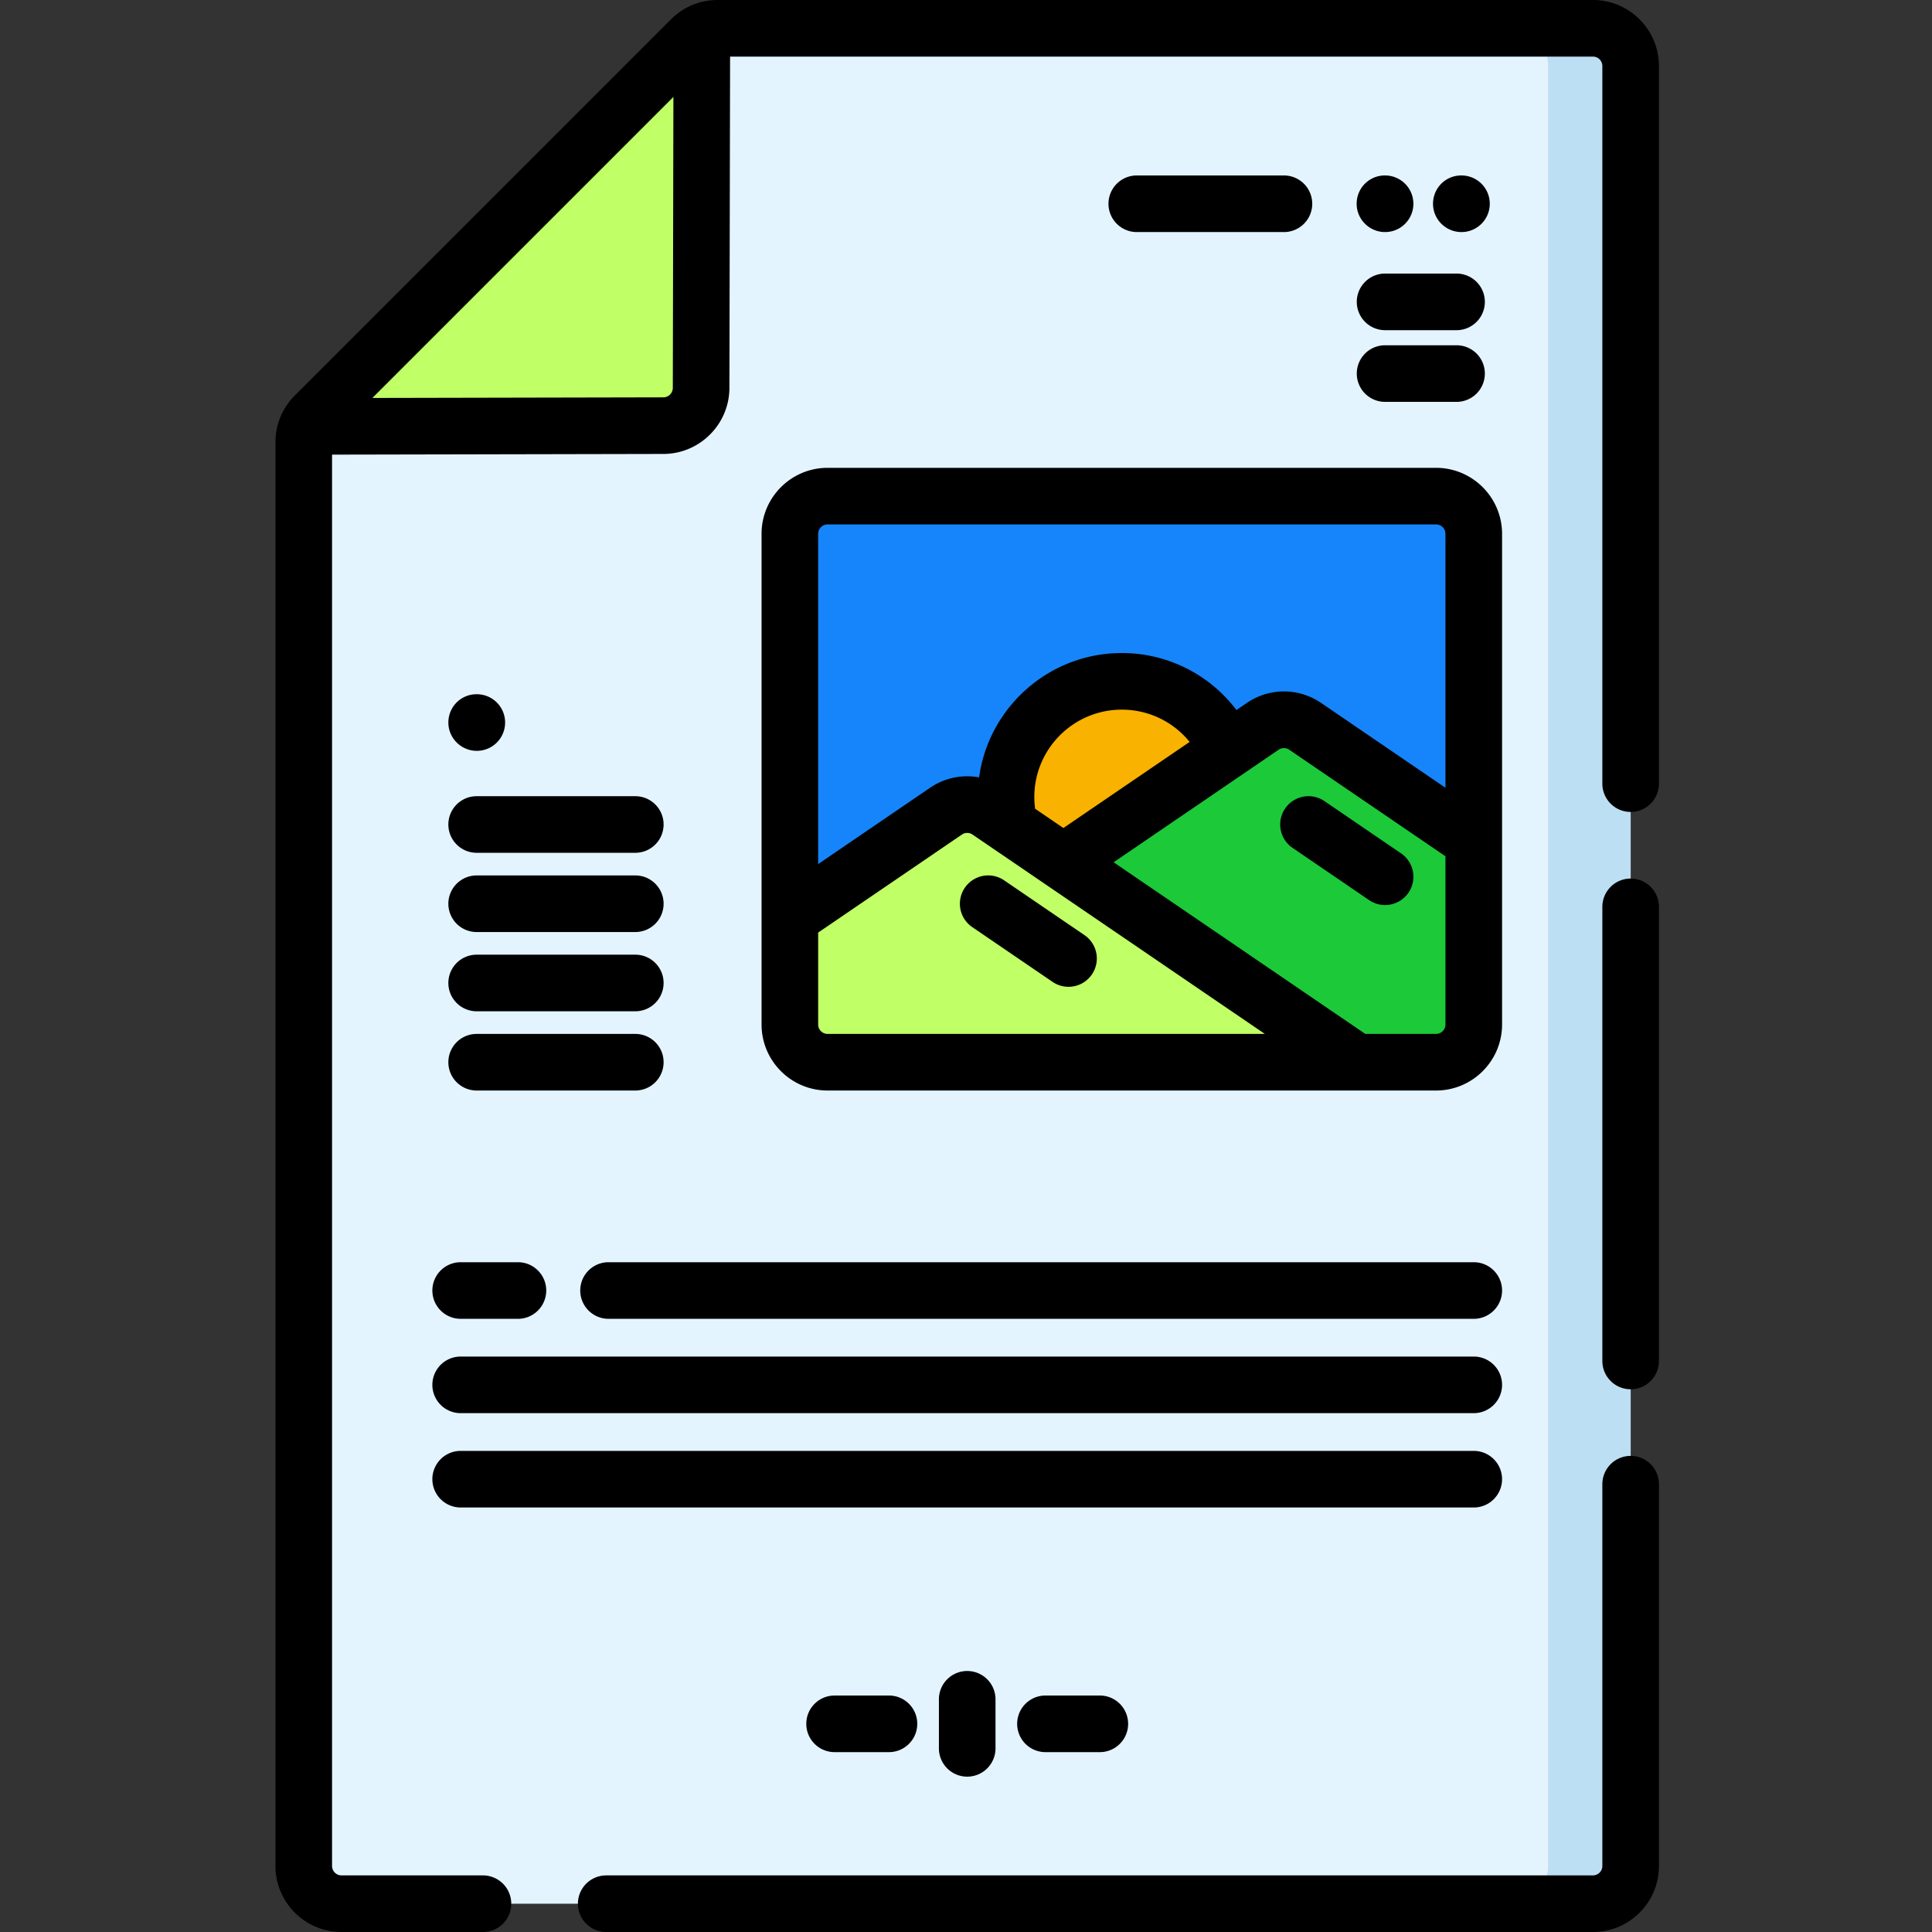 <svg height="512pt" viewBox="-73 0 512 512" width="512pt" xmlns="http://www.w3.org/2000/svg"><rect x="-73" y="0" width="512" height="512" fill="#333333" stroke="none"/><path d="M359.14 17.5v477c0 5.52-4.48 10-10 10H17.5c-5.52 0-10-4.48-10-10V117.18c0-1.461.32-2.89.93-4.192a9.832 9.832 0 0 1 2-2.879l99.68-99.68c.84-.84 1.82-1.519 2.882-2.007a9.97 9.97 0 0 1 4.188-.922h231.96c5.52 0 10 4.48 10 10zm0 0" fill="#e3f4ff"/><path d="M359.14 17.5v477c0 5.52-4.48 10-10 10h-21.878c5.52 0 10-4.48 10-10v-477c0-5.52-4.48-10-10-10h21.879c5.52 0 10 4.48 10 10zm0 0" fill="#bddff4"/><path d="M112.992 8.422l-.191 94.398c-.02 5.5-4.48 9.961-9.98 9.98l-94.391.188a9.832 9.832 0 0 1 2-2.879l99.68-99.68c.84-.84 1.82-1.519 2.882-2.007zm0 0" fill="#c0ff66"/><path d="M317.563 141.48V271.5c0 5.523-4.477 10-10 10H146.32c-5.523 0-10-4.477-10-10V141.48c0-5.523 4.477-10 10-10h161.243c5.523 0 10 4.477 10 10zm0 0" fill="#1685fb"/><path d="M254.945 211.234c0 16.938-13.734 30.668-30.672 30.668s-30.668-13.73-30.668-30.668 13.73-30.672 30.668-30.672 30.672 13.735 30.672 30.672zm0 0" fill="#f9b200"/><path d="M317.563 222.96v48.54c0 5.523-4.477 10-10 10H197.03l-32.96-22.48 44.742-30.508 52.812-36.02a10.007 10.007 0 0 1 11.27 0zm0 0" fill="#1cc939"/><path d="M286.512 281.5H146.32c-5.523 0-10-4.477-10-10v-28.32l41.368-28.207a10 10 0 0 1 11.265 0zm0 0" fill="#c0ff66"/><path d="M349.14 0H117.185c-4.676 0-9.07 1.82-12.375 5.125L5.125 104.809A17.385 17.385 0 0 0 0 117.184V494.5c0 9.648 7.852 17.5 17.5 17.5h37.488a7.5 7.5 0 1 0 0-15H17.5a2.502 2.502 0 0 1-2.5-2.5V120.48l87.848-.18c9.59-.034 17.418-7.866 17.453-17.464L120.48 15h228.66c1.379 0 2.5 1.121 2.5 2.5v190.172c0 4.14 3.355 7.5 7.5 7.5s7.5-3.36 7.5-7.5V17.5c0-9.648-7.852-17.5-17.5-17.5zM102.806 105.3l-77.118.16 79.774-79.772-.16 77.105a2.518 2.518 0 0 1-2.496 2.508zm0 0M359.14 232.828a7.5 7.5 0 0 0-7.5 7.5v120.344a7.5 7.5 0 1 0 15 0V240.328a7.5 7.5 0 0 0-7.5-7.5zm0 0M359.14 385.828a7.5 7.5 0 0 0-7.5 7.5V494.5c0 1.379-1.12 2.5-2.5 2.5H87.653a7.5 7.5 0 1 0 0 15h261.489c9.648 0 17.5-7.852 17.5-17.5V393.328a7.5 7.5 0 0 0-7.5-7.5zm0 0"/><path d="M294.063 46.5h-.079c-4.14 0-7.46 3.36-7.46 7.5s3.398 7.5 7.538 7.5a7.5 7.5 0 1 0 0-15zm0 0M321.805 54c0-4.14-3.36-7.5-7.5-7.5h-.078c-4.145 0-7.461 3.36-7.461 7.5s3.394 7.5 7.539 7.5c4.14 0 7.5-3.36 7.5-7.5zm0 0M267.258 61.5a7.5 7.5 0 1 0 0-15h-39a7.5 7.5 0 1 0 0 15zm0 0M286.563 80c0 4.14 3.359 7.5 7.5 7.5H313a7.5 7.5 0 1 0 0-15h-18.938c-4.14 0-7.5 3.36-7.5 7.5zm0 0M313 91.5h-18.938a7.5 7.5 0 1 0 0 15H313a7.5 7.5 0 1 0 0-15zm0 0M53.32 226h42.04a7.5 7.5 0 0 0 7.5-7.5c0-4.145-3.356-7.5-7.5-7.5H53.32a7.5 7.5 0 1 0 0 15zm0 0M53.32 247h42.04a7.5 7.5 0 0 0 7.5-7.5c0-4.145-3.356-7.5-7.5-7.5H53.32a7.5 7.5 0 1 0 0 15zm0 0M53.32 268h42.04a7.5 7.5 0 0 0 7.5-7.5c0-4.145-3.356-7.5-7.5-7.5H53.32a7.5 7.5 0 1 0 0 15zm0 0M53.32 289h42.04a7.5 7.5 0 0 0 7.5-7.5c0-4.145-3.356-7.5-7.5-7.5H53.32a7.5 7.5 0 1 0 0 15zm0 0M41.582 342a7.5 7.5 0 0 0 7.5 7.5h15.176c4.14 0 7.5-3.36 7.5-7.5s-3.36-7.5-7.5-7.5H49.082a7.5 7.5 0 0 0-7.5 7.5zm0 0M80.77 342c0 4.14 3.359 7.5 7.5 7.5h229.293c4.14 0 7.5-3.36 7.5-7.5s-3.36-7.5-7.5-7.5H88.27c-4.141 0-7.5 3.36-7.5 7.5zm0 0M49.082 374.5h268.48c4.141 0 7.5-3.36 7.5-7.5s-3.359-7.5-7.5-7.5H49.082a7.5 7.5 0 1 0 0 15zm0 0M49.082 399.5h268.48c4.141 0 7.5-3.36 7.5-7.5s-3.359-7.5-7.5-7.5H49.082a7.5 7.5 0 1 0 0 15zm0 0M53.36 198.98a7.5 7.5 0 0 0 7.5-7.5c0-4.144-3.356-7.5-7.5-7.5h-.079c-4.14 0-7.46 3.356-7.46 7.5 0 4.141 3.398 7.5 7.538 7.5zm0 0M175.82 450.332v13a7.5 7.5 0 1 0 15 0v-13a7.5 7.5 0 0 0-7.5-7.5 7.5 7.5 0 0 0-7.5 7.5zm0 0M204.059 449.332a7.5 7.5 0 1 0 0 15h14.406c4.14 0 7.5-3.36 7.5-7.5s-3.36-7.5-7.5-7.5zm0 0M148.176 449.332c-4.14 0-7.5 3.36-7.5 7.5s3.36 7.5 7.5 7.5h14.406c4.14 0 7.5-3.36 7.5-7.5s-3.36-7.5-7.5-7.5zm0 0M128.82 141.48V271.5c0 9.648 7.852 17.5 17.5 17.5h161.243c9.648 0 17.5-7.852 17.5-17.5V141.48c0-9.652-7.852-17.5-17.5-17.5H146.32c-9.648 0-17.5 7.848-17.5 17.5zm15 130.02v-24.355l38.094-25.977a2.49 2.49 0 0 1 2.816 0L262.2 274H146.32a2.502 2.502 0 0 1-2.5-2.5zm57.285-60.266c0-12.777 10.391-23.172 23.168-23.172 7.094 0 13.645 3.188 17.993 8.555l-33.457 22.817-7.496-5.114a23.9 23.9 0 0 1-.208-3.086zM307.563 274H288.82l-66.699-45.488 43.73-29.825a2.49 2.49 0 0 1 2.817 0l41.395 28.235V271.5c0 1.379-1.122 2.5-2.5 2.5zm2.5-132.52v67.286l-32.942-22.47c-5.988-4.081-13.73-4.085-19.719 0l-2.734 1.864a38.01 38.01 0 0 0-30.395-15.097c-19.273 0-35.25 14.367-37.804 32.953-4.434-.82-9.094.09-13.008 2.761l-29.64 20.211V141.48c0-1.378 1.12-2.5 2.5-2.5h161.241c1.38 0 2.5 1.122 2.5 2.5zm0 0"/><path d="M214.395 247.816l-21.286-14.515a7.497 7.497 0 0 0-10.422 1.969 7.498 7.498 0 0 0 1.97 10.421l21.284 14.516a7.462 7.462 0 0 0 4.22 1.305 7.485 7.485 0 0 0 6.202-3.274 7.498 7.498 0 0 0-1.968-10.422zm0 0M298.29 226.148l-20.298-13.843a7.502 7.502 0 0 0-10.426 1.968 7.503 7.503 0 0 0 1.973 10.422l20.3 13.848a7.453 7.453 0 0 0 4.22 1.305 7.505 7.505 0 0 0 6.203-3.274 7.503 7.503 0 0 0-1.973-10.426zm0 0"/></svg>